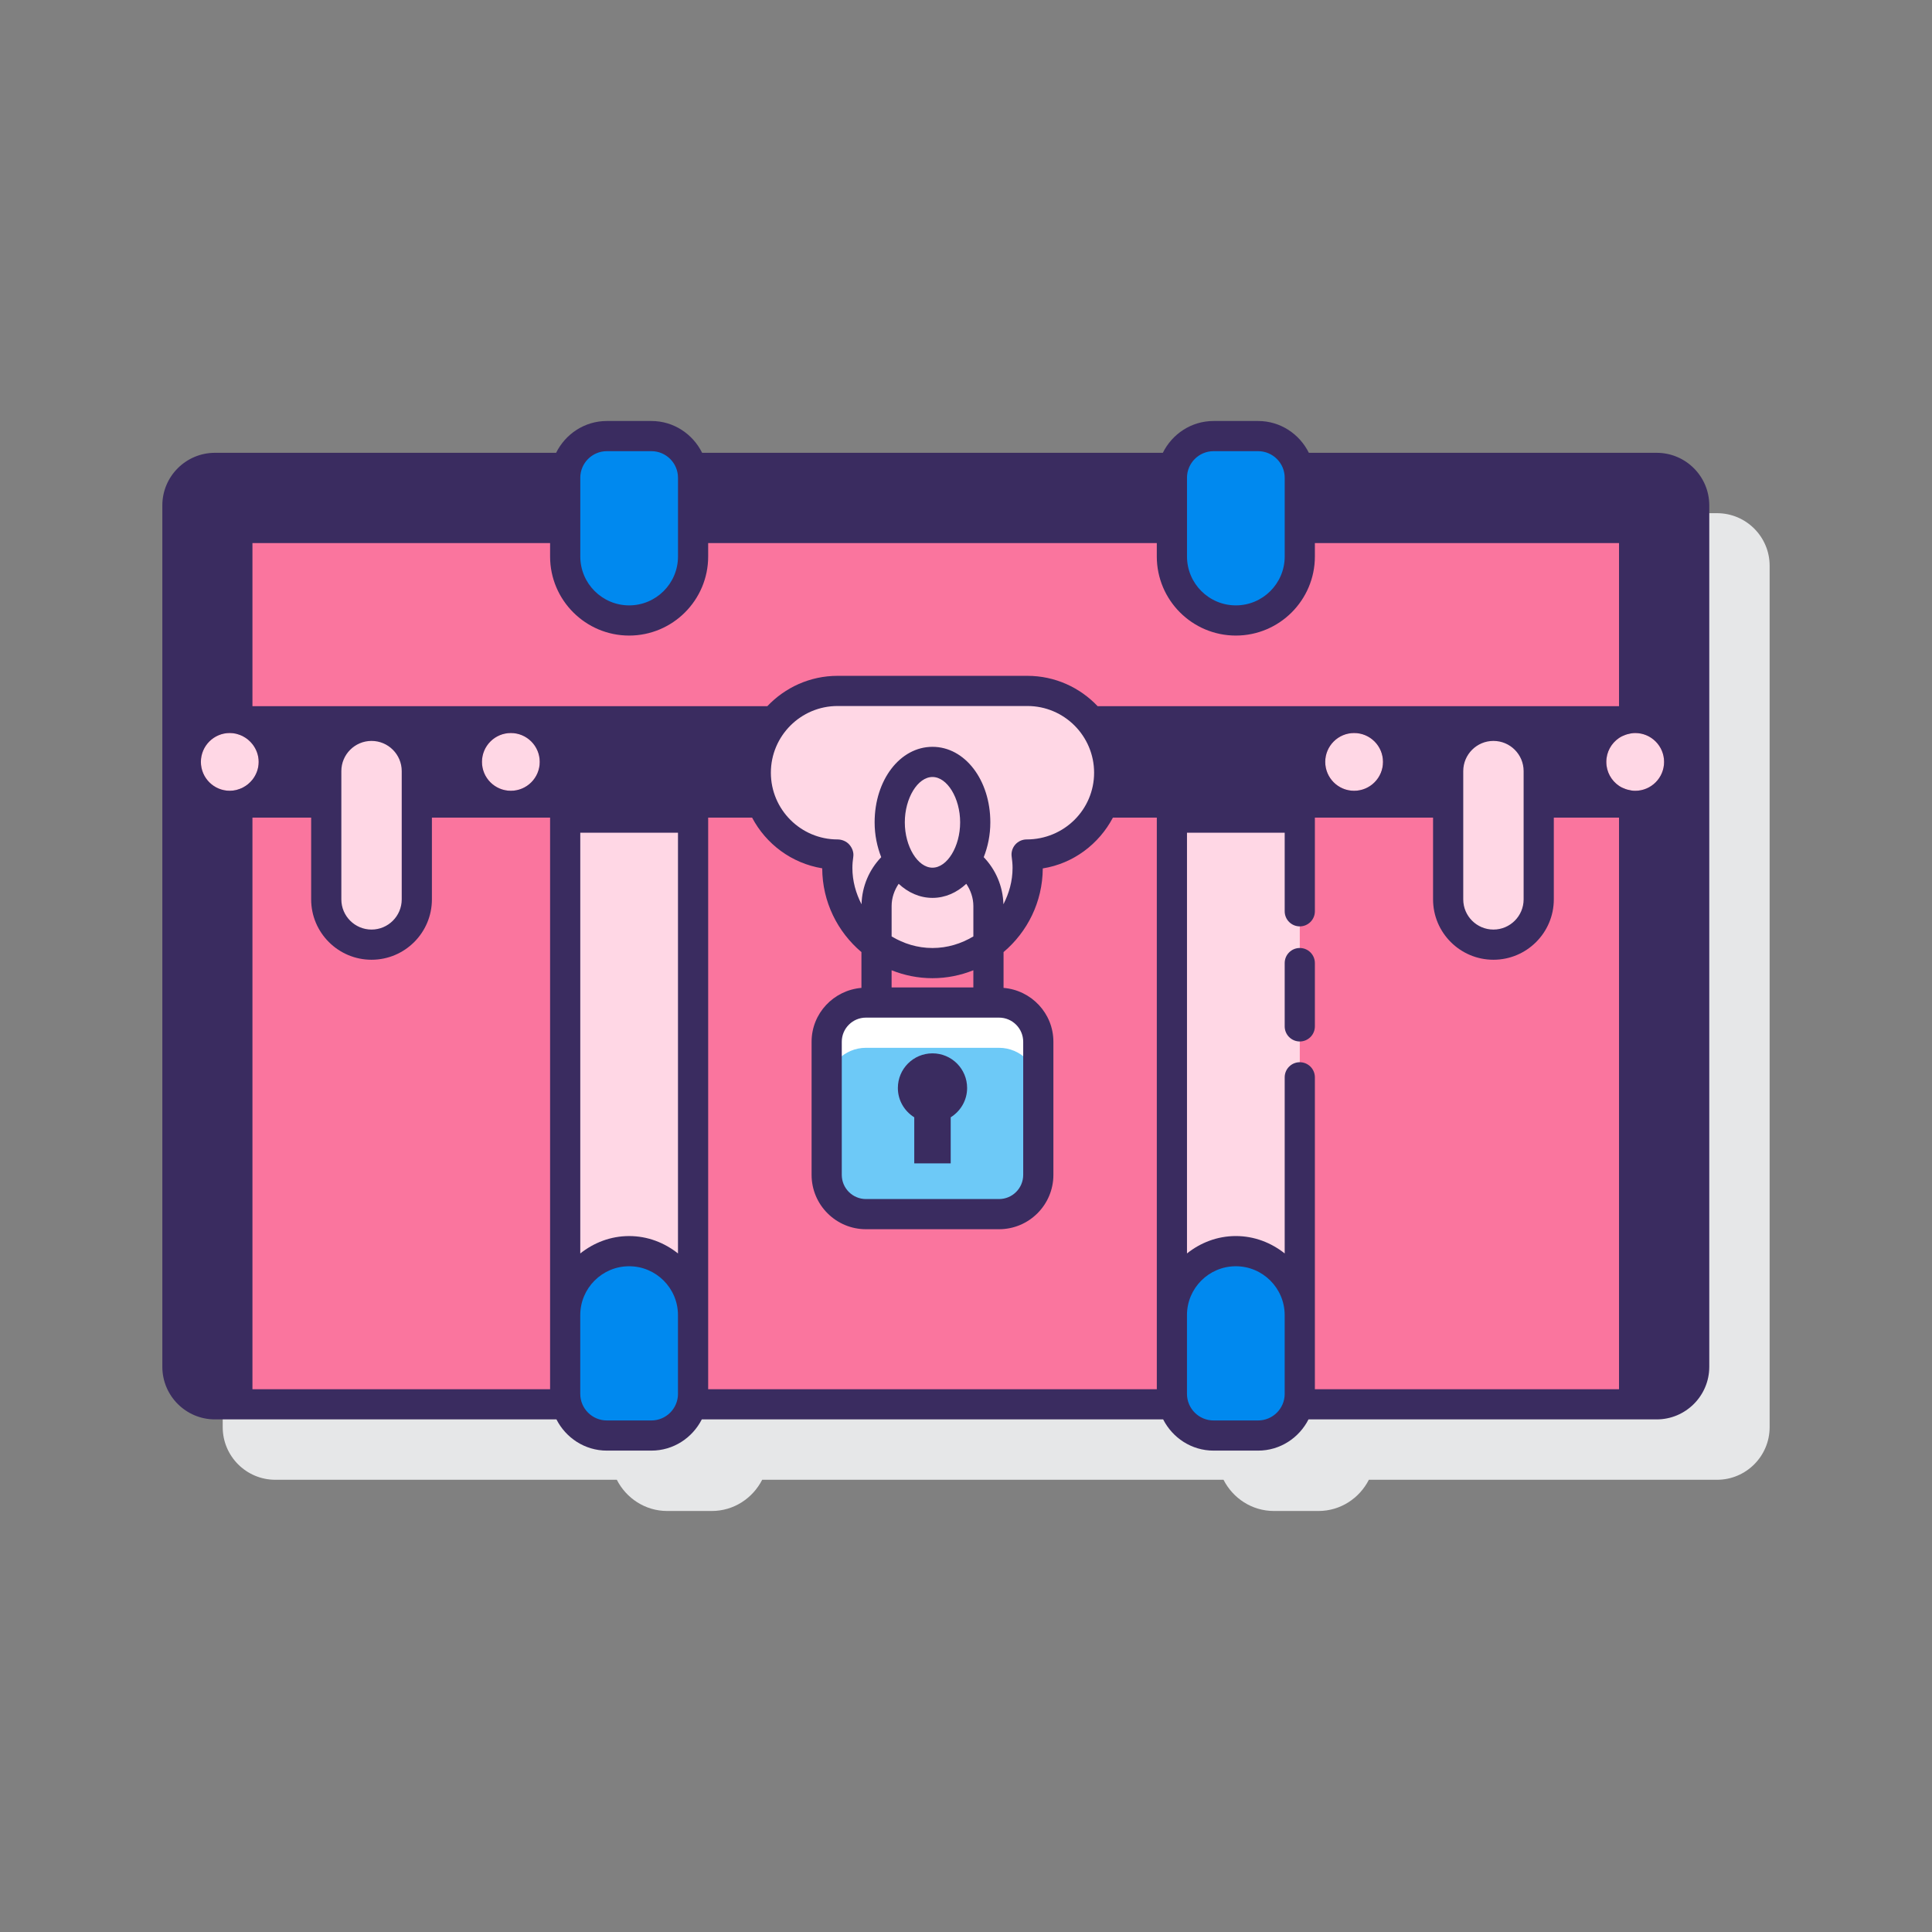 <?xml version="1.0" encoding="utf-8"?>
<!-- Generator: Adobe Illustrator 22.0.1, SVG Export Plug-In . SVG Version: 6.00 Build 0)  -->
<svg version="1.1" id="Layer_1" xmlns="http://www.w3.org/2000/svg" xmlns:xlink="http://www.w3.org/1999/xlink" x="0px" y="0px"
	 viewBox="0 0 128 128" style="enable-background:new 0 0 128 128;" xml:space="preserve">
<rect x="0" y="0" width="128" height="128" fill="#808080" stroke="none"/>
<style type="text/css">
	.st0{fill:#3A2C60;}
	.st1{fill:#E6E7E8;}
	.st2{fill:#6DC9F7;}
	.st3{fill:#FFFFFF;}
	.st4{fill:#FA759E;}
	.st5{fill:#FFD7E5;}
	.st6{fill:#D4FBFF;}
	.st7{fill:#0089EF;}
</style>
<g>
	<path class="st1" d="M113.76,34H90.715c-0.615-1.243-1.884-2.108-3.362-2.108h-2.95c-1.478,0-2.748,0.865-3.362,2.108H50.518
		c-0.615-1.243-1.884-2.108-3.362-2.108h-2.95c-1.478,0-2.748,0.865-3.362,2.108H18.24c-1.922,0-3.485,1.563-3.485,3.485v57.069
		c0,1.922,1.563,3.485,3.485,3.485h22.626c0.622,1.221,1.878,2.068,3.34,2.068h2.95c1.462,0,2.718-0.847,3.34-2.068h30.565
		c0.622,1.221,1.878,2.068,3.34,2.068h2.95c1.462,0,2.718-0.847,3.34-2.068h23.067c1.922,0,3.485-1.563,3.485-3.485V37.485
		C117.245,35.563,115.682,34,113.76,34z"/>
	<g>
		<g>
			<g>
				<path class="st4" d="M112.245,33.485v57.07c0,1.372-1.113,2.485-2.485,2.485H14.24c-1.372,0-2.485-1.113-2.485-2.485v-57.07
					c0-1.372,1.113-2.485,2.485-2.485h95.52C111.132,31,112.245,32.112,112.245,33.485z"/>
			</g>
		</g>
		<g>
			<path class="st5" d="M15.223,48.564c-1.057,0-1.914,0.857-1.914,1.914s0.857,1.914,1.914,1.914s1.914-0.857,1.914-1.914
				S16.28,48.564,15.223,48.564z"/>
			<path class="st5" d="M33.846,48.564c-1.057,0-1.914,0.857-1.914,1.914s0.857,1.914,1.914,1.914c1.057,0,1.914-0.857,1.914-1.914
				S34.902,48.564,33.846,48.564z"/>
			<path class="st5" d="M89.713,48.564c-1.057,0-1.914,0.857-1.914,1.914s0.857,1.914,1.914,1.914s1.914-0.857,1.914-1.914
				S90.77,48.564,89.713,48.564z"/>
			<path class="st5" d="M108.336,48.564c-1.057,0-1.914,0.857-1.914,1.914s0.857,1.914,1.914,1.914c1.057,0,1.914-0.857,1.914-1.914
				S109.393,48.564,108.336,48.564z"/>
		</g>
		<g>
			<g>
				<path class="st7" d="M43.156,28.892h-2.95c-1.525,0-2.762,1.237-2.762,2.762v5.218c0,2.33,1.906,4.237,4.237,4.237
					c2.34,0,4.237-1.897,4.237-4.237v-5.218C45.918,30.128,44.682,28.892,43.156,28.892z"/>
				<path class="st7" d="M83.352,28.892h-2.95c-1.525,0-2.762,1.237-2.762,2.762v5.218c0,2.33,1.906,4.237,4.237,4.237h0
					c2.34,0,4.237-1.897,4.237-4.237v-5.218C86.114,30.128,84.878,28.892,83.352,28.892z"/>
			</g>
			<g>
				<rect x="37.445" y="54.17" class="st5" width="8.473" height="38.87"/>
				<rect x="77.641" y="54.17" class="st5" width="8.473" height="38.87"/>
			</g>
			<g>
				<path class="st7" d="M41.681,82.892c-2.33,0-4.237,1.906-4.237,4.237v5.218c0,1.525,1.237,2.762,2.762,2.762h2.95
					c1.525,0,2.762-1.237,2.762-2.762v-5.218C45.918,84.788,44.021,82.892,41.681,82.892z"/>
				<path class="st7" d="M81.878,82.892L81.878,82.892c-2.33,0-4.237,1.906-4.237,4.237v5.218c0,1.525,1.237,2.762,2.762,2.762h2.95
					c1.525,0,2.762-1.237,2.762-2.762v-5.218C86.114,84.788,84.217,82.892,81.878,82.892z"/>
			</g>
		</g>
		<path class="st5" d="M73.487,51.195c0-2.981-2.439-5.42-5.42-5.42H55.491c-2.981,0-5.42,2.439-5.42,5.42s2.439,5.42,5.42,5.42
			h0.052c-0.041,0.29-0.069,0.585-0.069,0.886c0,3.483,2.823,6.306,6.306,6.306c3.483,0,6.306-2.823,6.306-6.306
			c0-0.302-0.028-0.596-0.069-0.886h0.052C71.048,56.615,73.487,54.176,73.487,51.195z"/>
		<g>
			<path class="st3" d="M66.188,66.423h-8.817c-1.436,0-2.6,1.164-2.6,2.6v8.817c0,1.436,1.164,2.6,2.6,2.6h8.817
				c1.436,0,2.6-1.164,2.6-2.6v-8.817C68.788,67.587,67.624,66.423,66.188,66.423z"/>
			<path class="st2" d="M68.789,72.02v5.82c0,1.44-1.17,2.6-2.6,2.6h-8.82c-1.43,0-2.6-1.16-2.6-2.6v-5.82c0-1.43,1.17-2.6,2.6-2.6
				h8.82C67.619,69.42,68.789,70.59,68.789,72.02z"/>
		</g>
		<g>
			<path class="st5" d="M24.615,48.087c-1.657,0-3,1.343-3,3v8.498c0,1.657,1.343,3,3,3s3-1.343,3-3v-8.498
				C27.615,49.431,26.272,48.087,24.615,48.087z"/>
			<g>
				<g>
					<path class="st5" d="M98.944,48.087c-1.657,0-3,1.343-3,3v8.498c0,1.657,1.343,3,3,3s3-1.343,3-3v-8.498
						C101.944,49.431,100.601,48.087,98.944,48.087z"/>
					<g>
						<path class="st0" d="M109.76,30H86.715c-0.615-1.243-1.884-2.108-3.362-2.108h-2.95c-1.478,0-2.748,0.865-3.362,2.108H46.518
							c-0.615-1.243-1.884-2.108-3.362-2.108h-2.95c-1.478,0-2.748,0.865-3.362,2.108H14.24c-1.922,0-3.485,1.563-3.485,3.485
							v57.069c0,1.922,1.563,3.485,3.485,3.485h22.626c0.622,1.221,1.878,2.068,3.34,2.068h2.95c1.462,0,2.718-0.847,3.34-2.068
							h30.566c0.622,1.221,1.878,2.068,3.34,2.068h2.95c1.462,0,2.718-0.847,3.34-2.068h23.067c1.921,0,3.485-1.563,3.485-3.485
							V33.485C113.245,31.563,111.682,30,109.76,30z M87.114,87.128V71.375c0-0.553-0.448-1-1-1s-1,0.447-1,1v11.668
							c-0.894-0.71-2.009-1.152-3.237-1.152c-1.227,0-2.343,0.442-3.236,1.152V55.17h6.473v5.205c0,0.553,0.448,1,1,1s1-0.447,1-1
							V54.17h7.83v5.416c0,2.206,1.794,4,4,4s4-1.794,4-4V54.17h4.321v37.87H87.114V87.128z M46.918,92.04v-4.912V54.17h2.91
							c0.922,1.743,2.61,3.024,4.646,3.358c0.008,2.224,1.018,4.215,2.598,5.551v2.371c-1.843,0.155-3.302,1.687-3.302,3.569v8.82
							c0,1.984,1.615,3.6,3.6,3.6h8.82c1.985,0,3.6-1.615,3.6-3.6v-8.82c0-1.882-1.458-3.415-3.302-3.569v-2.372
							c1.578-1.334,2.587-3.322,2.598-5.543c2.027-0.324,3.722-1.611,4.647-3.365h2.909v32.958v4.912H46.918z M16.725,92.04V54.17
							h3.89v5.416c0,2.206,1.794,4,4,4s4-1.794,4-4V54.17h7.83v32.958v4.912H16.725z M46.918,36.871V35.98h29.723v0.891
							c0,2.888,2.349,5.237,5.236,5.237c2.888,0,5.237-2.35,5.237-5.237V35.98h20.151v10.807H72.722
							c-1.171-1.235-2.822-2.011-4.654-2.011H55.491c-1.832,0-3.483,0.776-4.654,2.011H16.725V35.98h19.72v0.891
							c0,2.888,2.349,5.237,5.237,5.237C44.569,42.108,46.918,39.759,46.918,36.871z M107.71,48.678
							c0.039-0.013,0.078-0.025,0.118-0.036c0.163-0.045,0.331-0.077,0.509-0.077c1.057,0,1.914,0.857,1.914,1.914
							c0,1.057-0.857,1.914-1.914,1.914c-0.177,0-0.346-0.032-0.509-0.077c-0.04-0.011-0.079-0.023-0.118-0.036
							c-0.157-0.055-0.309-0.122-0.445-0.214c-0.508-0.344-0.843-0.926-0.843-1.586s0.334-1.242,0.843-1.586v0
							C107.401,48.801,107.552,48.733,107.71,48.678z M96.944,51.088c0-1.103,0.897-2,2-2s2,0.897,2,2v8.498c0,1.103-0.897,2-2,2
							s-2-0.897-2-2V51.088z M91.627,50.478c0,1.057-0.857,1.914-1.914,1.914S87.8,51.535,87.8,50.478
							c0-1.057,0.857-1.914,1.914-1.914S91.627,49.421,91.627,50.478z M67.085,57.501c0,0.872-0.232,1.683-0.606,2.41
							c-0.032-1.21-0.521-2.304-1.304-3.121c0.271-0.69,0.437-1.465,0.437-2.307c0-2.806-1.684-5.004-3.833-5.004
							s-3.833,2.198-3.833,5.004c0,0.842,0.167,1.617,0.437,2.307c-0.783,0.816-1.272,1.911-1.304,3.121
							c-0.374-0.727-0.606-1.538-0.606-2.41c0-0.254,0.025-0.502,0.06-0.746c0.041-0.286-0.071-0.577-0.261-0.795
							c-0.19-0.219-0.491-0.345-0.781-0.345c-2.437,0-4.419-1.982-4.419-4.42s1.982-4.42,4.419-4.42h12.577
							c2.437,0,4.419,1.982,4.419,4.42s-1.982,4.42-4.471,4.42c-0.29,0-0.565,0.126-0.755,0.345
							c-0.19,0.218-0.276,0.509-0.235,0.795C67.06,56.999,67.085,57.247,67.085,57.501z M61.779,57.486
							c-0.977,0-1.833-1.403-1.833-3.004s0.856-3.004,1.833-3.004s1.833,1.403,1.833,3.004S62.756,57.486,61.779,57.486z
							 M59.539,58.554c0.627,0.583,1.395,0.933,2.24,0.933c0.846,0,1.613-0.349,2.241-0.933c0.286,0.428,0.468,0.93,0.468,1.483
							v2.003c-0.796,0.477-1.715,0.768-2.708,0.768c-0.993,0-1.912-0.291-2.708-0.768v-2.003
							C59.071,59.484,59.253,58.981,59.539,58.554z M57.37,67.42h8.82c0.882,0,1.6,0.718,1.6,1.6v8.82c0,0.882-0.718,1.6-1.6,1.6
							h-8.82c-0.882,0-1.6-0.718-1.6-1.6v-8.82C55.769,68.138,56.487,67.42,57.37,67.42z M64.488,65.42h-5.417v-1.138
							c0.839,0.336,1.751,0.526,2.708,0.526c0.957,0,1.87-0.19,2.708-0.526V65.42z M35.759,50.478c0,1.057-0.857,1.914-1.914,1.914
							c-1.057,0-1.914-0.857-1.914-1.914c0-1.057,0.857-1.914,1.914-1.914C34.902,48.564,35.759,49.421,35.759,50.478z
							 M22.615,51.088c0-1.103,0.897-2,2-2s2,0.897,2,2v8.498c0,1.103-0.897,2-2,2s-2-0.897-2-2V51.088z M16.441,51.942
							c-0.009,0.008-0.018,0.016-0.028,0.023c-0.093,0.076-0.195,0.14-0.301,0.197c-0.022,0.012-0.044,0.025-0.066,0.036
							c-0.098,0.048-0.202,0.083-0.308,0.114c-0.031,0.009-0.061,0.022-0.093,0.029c-0.136,0.031-0.276,0.05-0.422,0.05
							c-1.057,0-1.914-0.857-1.914-1.914c0-1.057,0.857-1.914,1.914-1.914c0.146,0,0.286,0.019,0.422,0.05
							c0.032,0.007,0.062,0.02,0.093,0.029c0.106,0.03,0.21,0.066,0.308,0.114c0.023,0.011,0.045,0.025,0.068,0.037
							c0.106,0.057,0.207,0.121,0.3,0.197c0.01,0.008,0.019,0.016,0.029,0.024c0.104,0.088,0.2,0.184,0.283,0.292
							c0.254,0.325,0.411,0.728,0.411,1.173c0,0.444-0.158,0.848-0.411,1.172v0C16.641,51.758,16.545,51.855,16.441,51.942z
							 M38.445,55.17h6.473v27.874c-0.894-0.71-2.009-1.152-3.236-1.152c-1.228,0-2.343,0.442-3.237,1.152V55.17z M78.641,31.653
							c0-0.972,0.791-1.762,1.762-1.762h2.95c0.971,0,1.762,0.79,1.762,1.762v5.218c0,1.785-1.452,3.237-3.237,3.237
							s-3.236-1.452-3.236-3.237V31.653z M38.445,31.653c0-0.972,0.791-1.762,1.762-1.762h2.95c0.971,0,1.762,0.79,1.762,1.762
							v5.218c0,1.785-1.452,3.237-3.236,3.237s-3.237-1.452-3.237-3.237V31.653z M44.918,92.347c0,0.972-0.791,1.762-1.762,1.762
							h-2.95c-0.971,0-1.762-0.79-1.762-1.762v-5.219c0-1.784,1.452-3.236,3.237-3.236s3.236,1.452,3.236,3.236V92.347z
							 M85.114,92.347c0,0.972-0.791,1.762-1.762,1.762h-2.95c-0.971,0-1.762-0.79-1.762-1.762v-5.219
							c0-1.784,1.452-3.236,3.236-3.236s3.237,1.452,3.237,3.236V92.347z"/>
						<path class="st0" d="M86.114,62.807c-0.552,0-1,0.447-1,1V68c0,0.553,0.448,1,1,1s1-0.447,1-1v-4.193
							C87.114,63.254,86.666,62.807,86.114,62.807z"/>
						<path class="st0" d="M60.572,74.024v3.052h2.415v-3.052c0.65-0.405,1.087-1.121,1.087-1.943c0-1.267-1.027-2.294-2.294-2.294
							c-1.267,0-2.294,1.027-2.294,2.294C59.485,72.903,59.922,73.619,60.572,74.024z"/>
					</g>
				</g>
			</g>
		</g>
	</g>
</g>
</svg>
